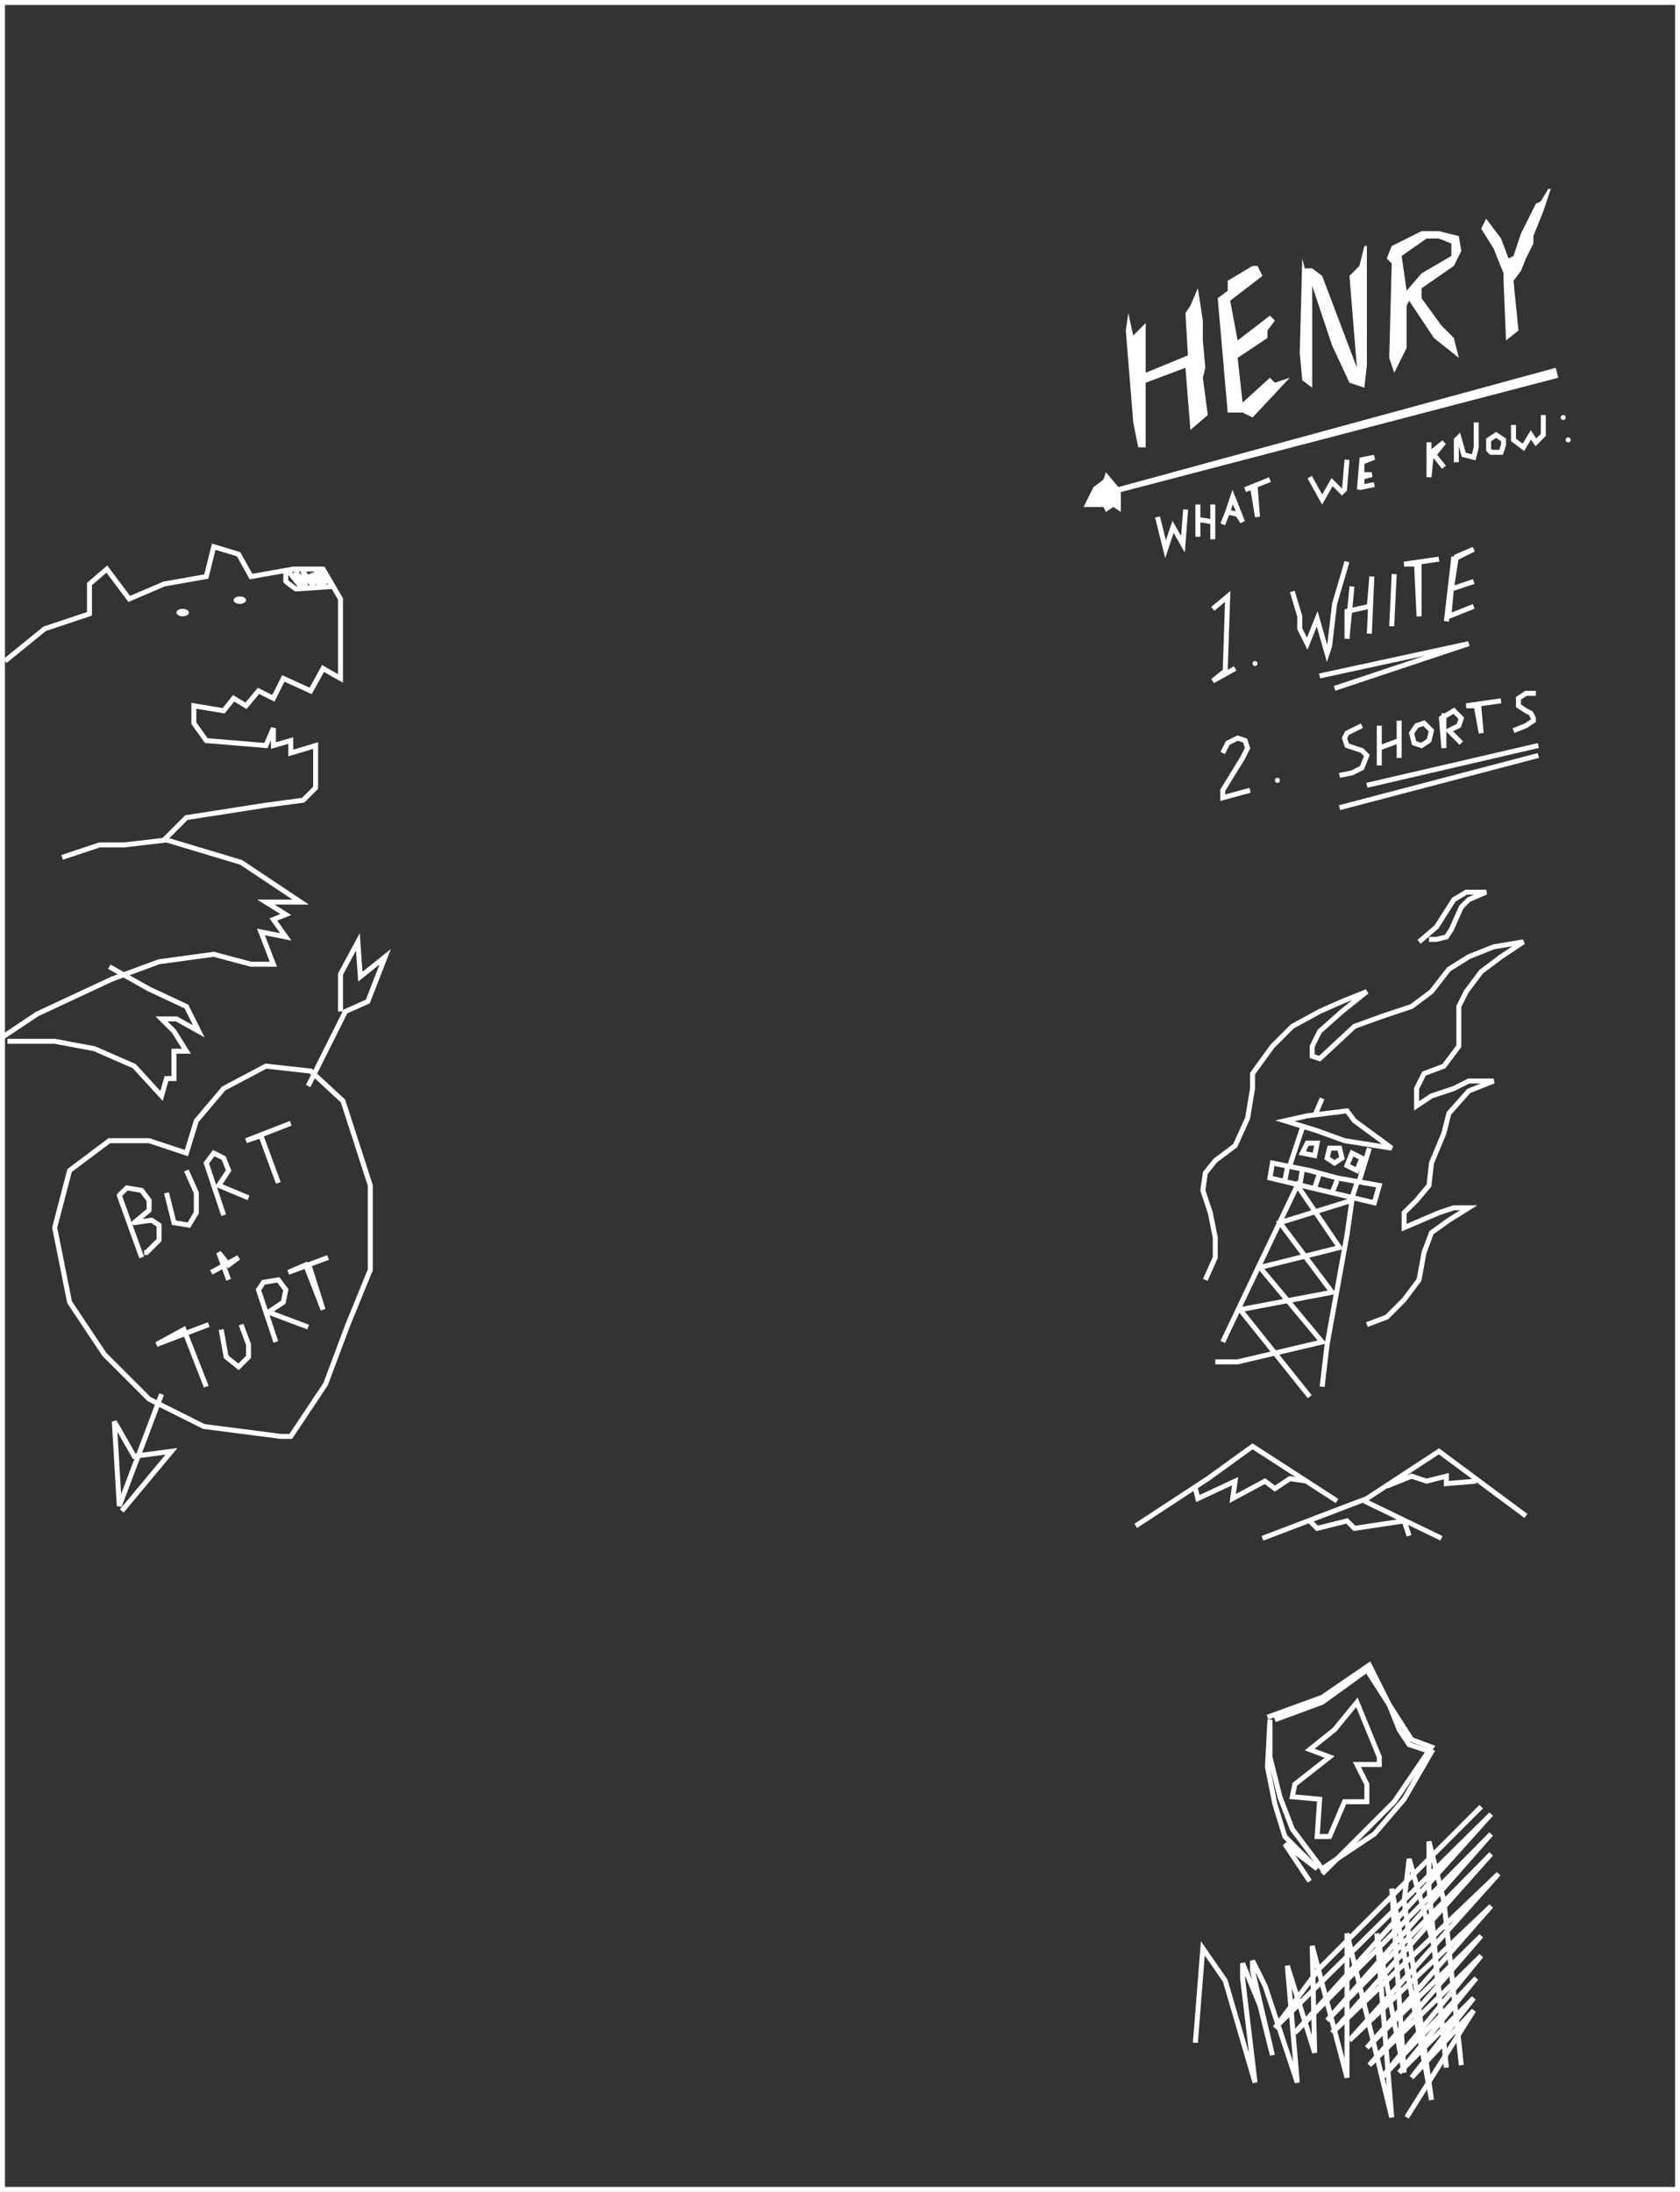 <svg xmlns="http://www.w3.org/2000/svg" width="676" height="882" viewBox="0 0 676 882">
  <rect x="0" y="0" width="676" height="882" fill="#333333" stroke="none"/>
  <g fill="none" fill-rule="evenodd">
    <g fill="#FFF">
      <path d="M454 126l-1 7 3 37 2 10h3v-26l16-6 2 25 7-6-2-15 1-4-1-11v-8l-2-13-3 7-2 3 1 17-17 7v-20l-5 5zM494 113v4l-4 3 4 46h6l4 2 15-16-6 2-2-2-11 10-2-18 12-8v-3l3-4-2-2-13 10-3-16 13-10-2-4h-2zM524 104l-1 38 1 11 4 3v-41l8 24 7 15 6 2 1-9V99h-1l-2 8-4 4 3 37-14-37-4-3h-3zM561 150l-2-6 1-38-2-2 2-5 12-6h7l8 2 1 6-3 6-13 9v4l8 11 5 5 2 8-10-8-10-15-1 2v17l-3 6-2 4zm3-47l2 14 6-7 12-7v-5l-5-2h-5l-10 7zM598 88l-2 4 5 8 4 10v3l1 24 5-4-2-20 3-4 2-5 3-6v-3l4-10 3-9h-1l-3 5-2 1-6 12-3 9-2 1-3-8zM450 196l176-48 1 4-176 46v8l-3-2-3 2-1-2h-8l4-8 4-3 1-3z"/>
    </g>
    <g fill="#FFF" transform="translate(504 167)">
      <circle cx="1" cy="100" r="1"/>
      <circle cx="10" cy="147" r="1"/>
      <circle cx="125" cy="1" r="1"/>
      <circle cx="127" cy="10" r="1"/>
    </g>
    <path stroke="#FFF" stroke-linecap="square" stroke-width="2" d="M482 209l6 1-6-1zm6-6v14-14zm-6 13v-13 13zM477 206l-1 13-4-7-3 9-3-12"/>
    <path stroke="#FFF" stroke-width="2" d="M1 1h674v880H1z"/>
    <path stroke="#FFF" stroke-width="2" d="M488 245l6-5-1 30-5 4 9-5M520 238l3 10v5l3 6 4-10 4 14 1-3 2-17 5-17M544 236l-2 21v-11l9-2 1-12-1 23M561 231l-1 21M571 227v21l-1-21h-5l14-2M585 224l-3 26 4-26 7-3-8 4-1 12 9-3-9 3-1 11 10-4M531 272l60-13-54 18M492 303l2-4 4-2 3 1 1 3-2 4-8 13v3l11-3M548 292l-6 3-1 2 1 3 6 2 2 2-2 5-4 2-5 1M555 292v16-7l8-3v-8 15M573 291l-3 1-2 3 1 4 3 1 3-2 1-4zM581 287v14l-1-12 5-3 3 3-1 3-4 2 5 5M595 284l1 11-2-11h-4l14-2M618 279h-4l-3 2v3l3 2 2 1 1 2v1l-3 2-5 2M550 316l69-16M539 325l80-21M492 211l2-5 2-6 4 10-2-3-4-1M505 195l1 13-2-12-3 1 10-4M527 192l5 9 4-7 4 4 1-1 1-12M547 197l1-12 5-1-5 2v5h4l-4 1v4l5-1-5 1M575 178v14l1-10 5-4-4 5 4 5M586 186v-9l1-1 2 7 4 1 1-4v-10M602 175l-3 2v4l1 1h4l1-3v-2zM609 171v6l4 3 3-5 2 3 3-3v-8M571 379l7-6 7-11 5-3h8l-7 3-3 3-4 9-2 3-4 1h-3M485 515l4-9v-8l-2-10-3-9 1-7 4-5 8-6 5-11 2-12v-6l8-11 8-8 11-6 9-4 10-4-10 8-9 8-3 6v4l3 1 14-13 11-4 12-4 8-6 7-9 8-5 10-4 12-2-9 6-8 6-6 8-3 6v16l-6 8-8 3-3 6v7l6-4 9-3 6-3h10l-10 4-8 9-2 8-5 12-1 9-5 6-5 5v6l14-6 6-2h6l-8 5-7 5-3 8-2 11-6 8-7 7-8 3"/>
    <g stroke="#FFF" stroke-width="2">
      <path d="M492 540l30-63 17 25-32 8 25 30-34 8h-9"/>
      <path d="M532 558l2-17 8-44 2-14-29 9 21 28-37 7 28 35M511 474l42 10 2-7-17-3-11-3-15-3zM518 470l-1 5M524 471l-1 6M531 472l-2 6M538 475l-2 5M546 476l-2 6M519 469l5-15M547 475l4-13M517 451l13 4 11 4 19 3-15-11-3-4-16 2zM529 449l3-7M524 464l2-4h4l-1 5zM534 466l1-4h4l1 4-3 2zM542 469l2-5 4 2-2 5z"/>
    </g>
    <g stroke="#FFF" stroke-width="2">
      <path d="M457 614l29-19 18-13 34 22M508 619l42-16 29-19 35 26M549 604l31 15"/>
      <path d="M481 599l1 4 15-7-1 7 13-7 4 3 6-4 7 1M527 612l3 3 12-3 3 3 20-3 2 6M558 598l10-4 6 2 8-2v3l12-1"/>
    </g>
    <path stroke="#FFF" stroke-width="2" d="M510 691l22-8 19-13 8 16 4 10 4 6 9 3-11 19-12 14-21 14-12-16-5-13-4-16v-15l-1 19 3 15 4 13 13 13-13-10 10 15"/>
    <path stroke="#FFF" stroke-width="2" d="M513 692l19-7 18-13 18 28 8 3-15 22-16 16-13 13"/>
    <path stroke="#FFF" stroke-width="2" d="M527 704l10-8 9-11 9 22v3h-9l4 8v7h-9l-6 14h-5l1-15-11-1 1-5 14-11z"/>
    <g stroke="#FFF" stroke-width="2">
      <path d="M481 822l3-38 9 13 12 41-5-42v-6l7 17 5 20-8-34v-4l5 10 13 39-4-47 11 35-1-43 14 53v-58l18 74-6-74 11 56-5-74 16 85-11-80 2-17 10 35 5 49-7-72v-19l6 24 7 66"/>
      <path d="M596 727l-65 65-18 24 87-86-79 88 79-80-66 75 66-67-64 72 67-64-60 67 57-54-50 57 46-45-45 52 45-44-40 49 38-40-31 38 30-30-25 32 25-27-27 43"/>
    </g>
    <g transform="translate(0 220)">
      <path stroke="#FFF" stroke-width="2" d="M2 46l16-13 18-6V15l7-6 9 12 14-6 17-3 3-12 10 3 5 9 17-3h12l7 12v32l-7-4-5 9-11-5-4 8-6-3-5 6-5-3-4 5-12-2v7l5 7 24 2 3-7v7l7-2v5l10-3v17l-5 5-15 2-32 5-9 9M25 125l15-5h10l17-2 30 9 24 16h-14l8 5-5 2 5 7-10-2 5 13h-9l-15-4-22 3-19 7-30 14-15 10"/>
      <path stroke="#FFF" stroke-linecap="round" stroke-linejoin="bevel" stroke-width="2" d="M115 10v4l4 3 15-1-5-6 2 5-4-5 2 6-4-5 1 5-4-6 1 6-4-6 2 6-4-5"/>
      <ellipse cx="73.5" cy="26.5" fill="#FFF" rx="2.5" ry="1.5"/>
      <ellipse cx="96.5" cy="21.5" fill="#FFF" rx="2.5" ry="1.5"/>
      <path stroke="#FFF" stroke-width="2" d="M3 199h19l16 3 16 7 11 12 2-7h3v-11h5l-5-8-5-5h6l9 5-5-10-15-7-16-9"/>
    </g>
    <path stroke="#FFF" stroke-width="2" d="M75 464l-15-5H44l-16 12-6 23 6 30 14 21 18 18 22 11 31 4h4l14-21 9-24 9-22v-34l-11-34-13-12-18-2-17 9-11 13z"/>
    <path stroke="#FFF" stroke-width="2" d="M65 561l-17 45-2-34 8 14 15-2-20 24M124 437l15-30 9-4 7-18-10 8-1-14-7 13v15"/>
    <path stroke="#FFF" stroke-linejoin="round" stroke-width="2" d="M57 506l-9-25 3-3 6 1 3 4v4l-6 5 7-1 3 2v6l-5 5h-1"/>
    <path stroke="#FFF" stroke-width="2" d="M67 480l3 12 6 1 3-5v-8l-4-9M90 489l-7-21 3-4 4 2 2 5-4 6 12 5M112 476l-7-19-6 2 18-7M92 515l-4-11 4 5 4-3-11 6M83 558l-9-23-11 6 21-8M89 535l2 11 5 4 4-4v-5l-3-8M111 540l-7-21 2-3 6-1 3 4-1 5-6 4 16 6M124 508l6 19-7-18-7 3 16-6"/>
  </g>
</svg>
